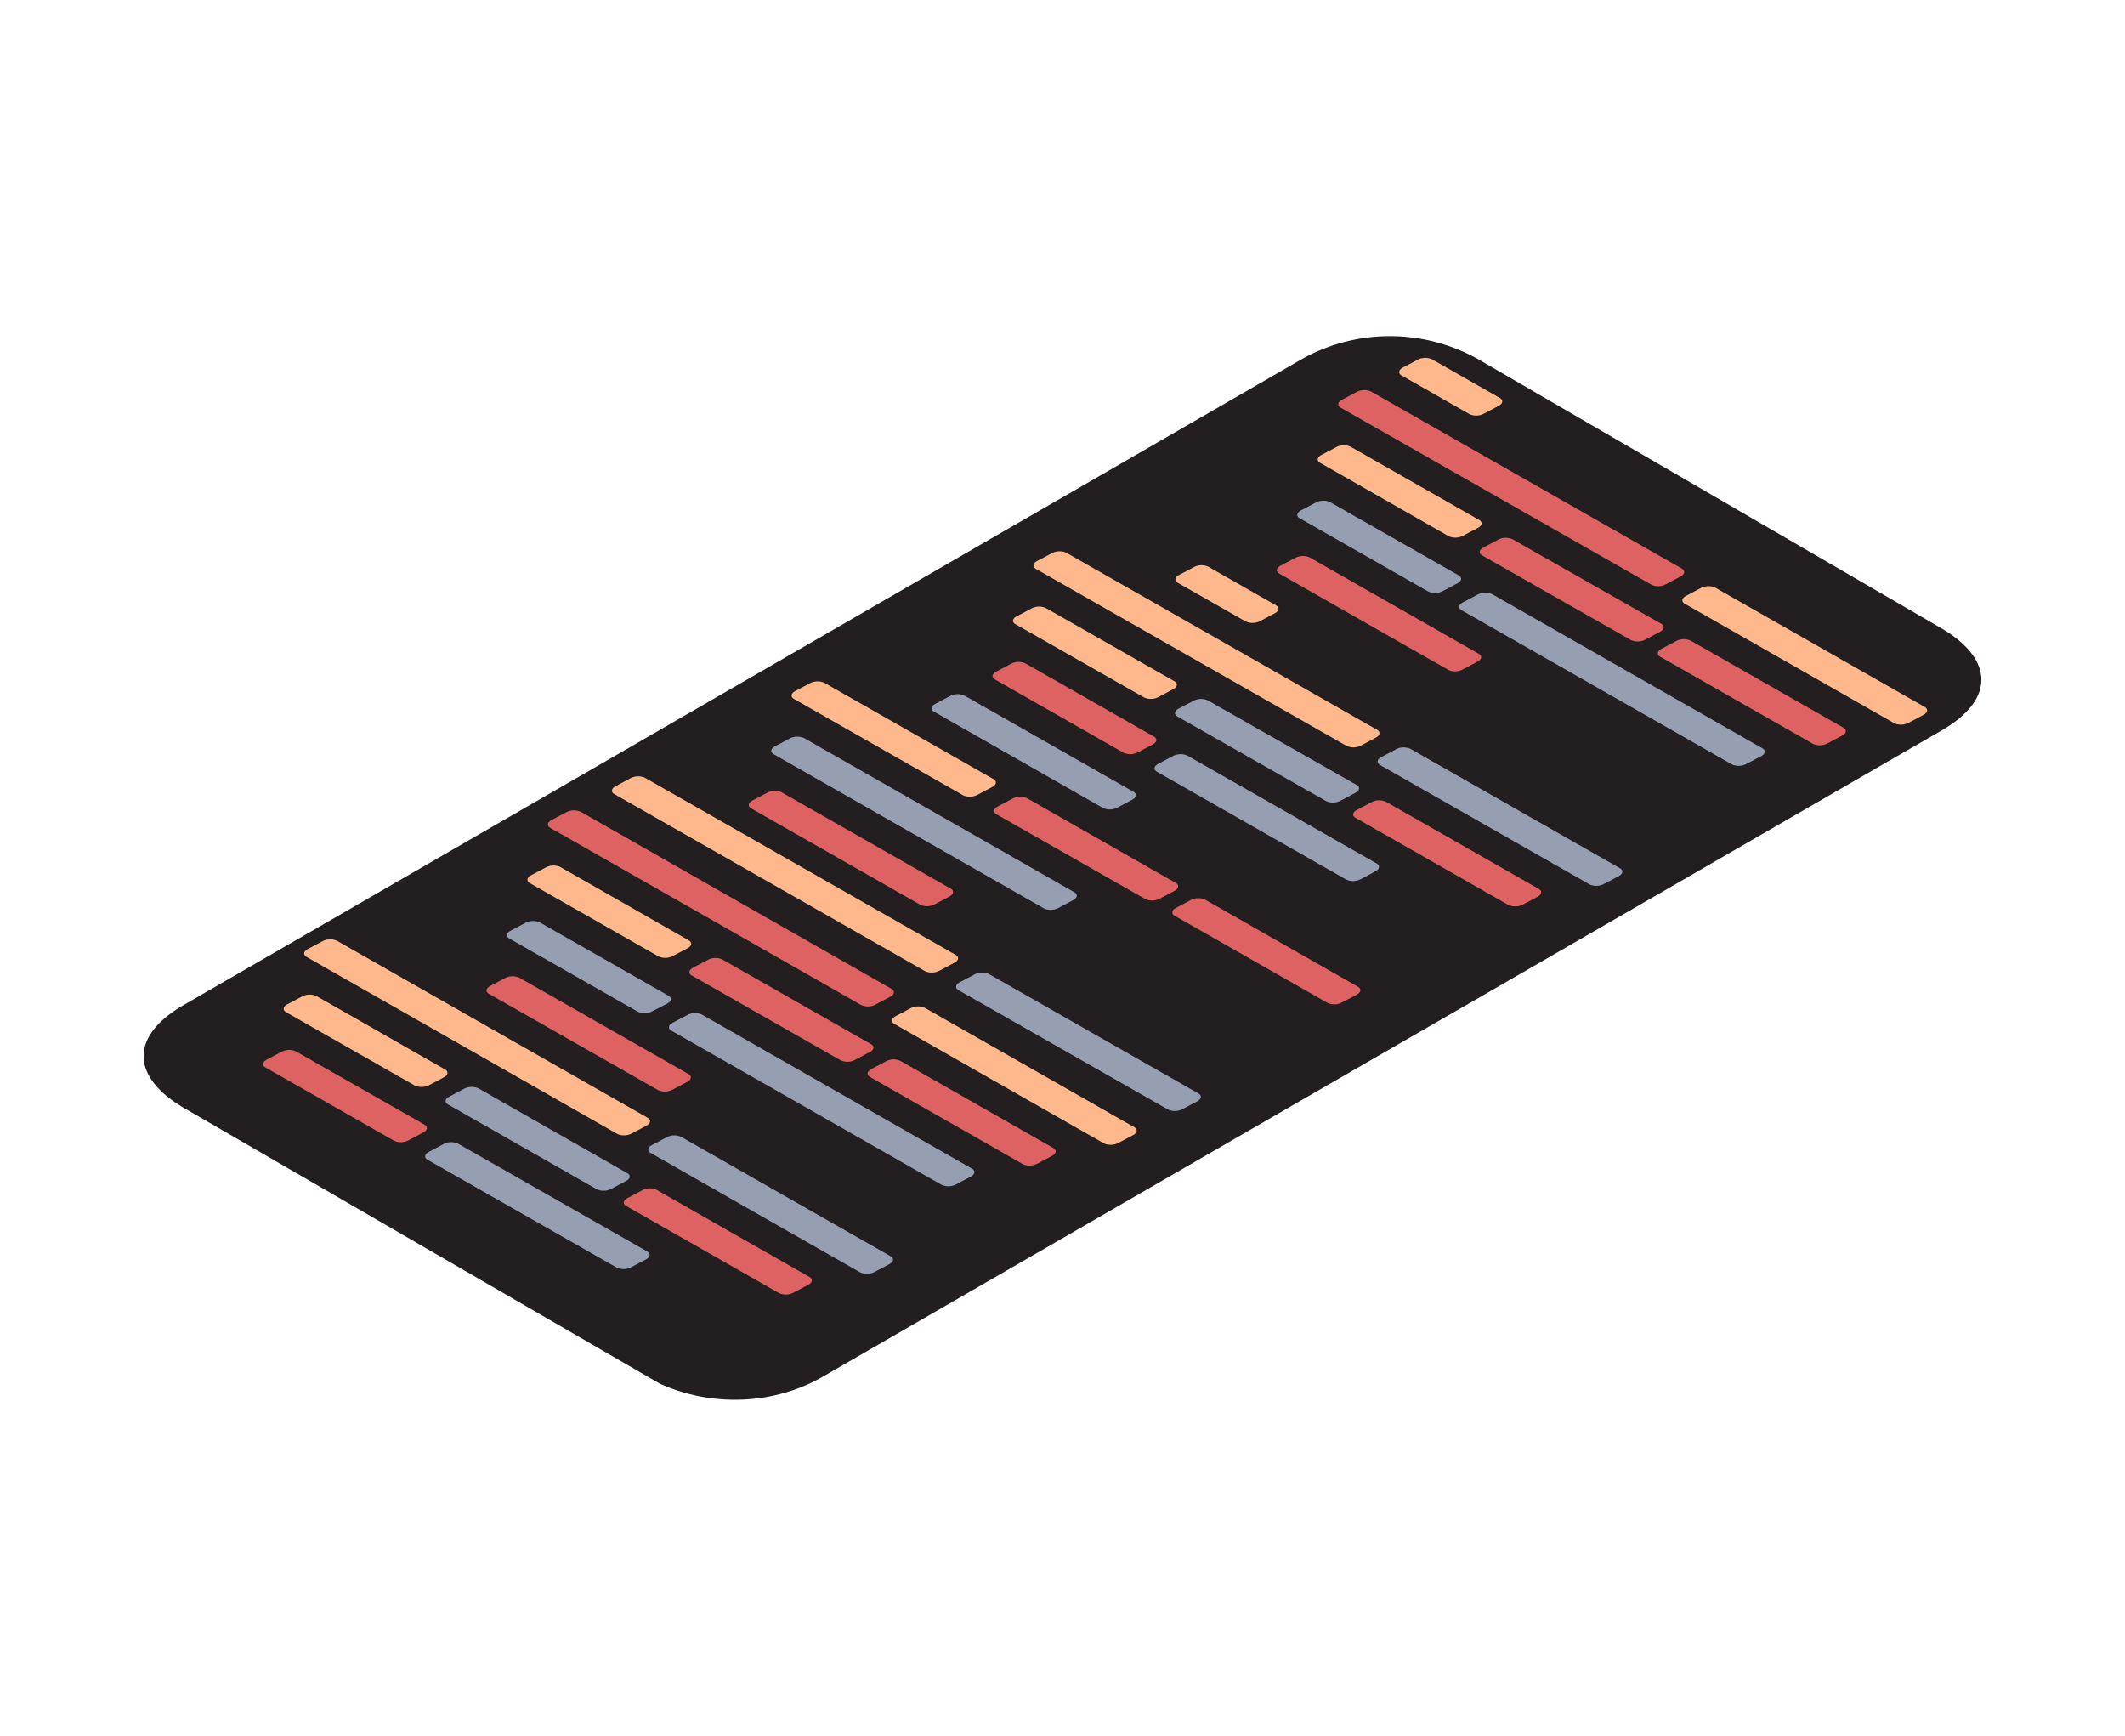 <svg xmlns="http://www.w3.org/2000/svg" viewBox="0 0 620 506.37"><defs><style>.a{fill:#231f20;}.b{fill:#ffb88c;}.c{fill:#969eb2;}.d{fill:#de6262;}</style></defs><title>layer</title><path class="a" d="M566.26,183.18c15.2,8.83,16.32,20.66.09,30L240.1,401.58c-14.8,8.55-33.05,8.71-47.68,2L53.67,323.21c-15.12-8.87-16.25-20.7,0-30.08L379.73,104.81a52.63,52.63,0,0,1,51.85.14Z"/><path class="b" d="M392.93,217.61l-90.72-51.68c-1-.59-.87-1.61.38-2.27l4.36-2.31a4.83,4.83,0,0,1,4.15-.12l90.72,51.68c1,.59.87,1.61-.38,2.27l-4.36,2.31A4.83,4.83,0,0,1,392.93,217.61Z"/><path class="c" d="M463.8,258l-61.19-34.86c-1-.59-.87-1.61.38-2.27l4.36-2.31a4.83,4.83,0,0,1,4.15-.12l61.19,34.86c1,.59.87,1.61-.38,2.27L468,257.86A4.83,4.83,0,0,1,463.8,258Z"/><path class="b" d="M333.81,203.46l-37.57-21.4c-1-.59-.87-1.61.38-2.27l4.36-2.31a4.83,4.83,0,0,1,4.15-.12l37.57,21.4c1,.59.87,1.61-.38,2.27L338,203.34A4.83,4.83,0,0,1,333.81,203.46Z"/><path class="c" d="M387,233.74,343.49,209c-1-.59-.87-1.61.38-2.27l4.36-2.31a4.83,4.83,0,0,1,4.15-.12L395.85,229c1,.59.87,1.61-.38,2.27l-4.36,2.31A4.83,4.83,0,0,1,387,233.74Z"/><path class="d" d="M440.12,264l-44.65-25.44c-1-.59-.87-1.61.38-2.27L400.2,234a4.83,4.83,0,0,1,4.15-.12L449,259.32c1,.59.87,1.61-.38,2.27l-4.36,2.31A4.83,4.83,0,0,1,440.12,264Z"/><path class="d" d="M327.84,219.6l-37.57-21.4c-1-.59-.87-1.61.38-2.27l4.36-2.31a4.83,4.83,0,0,1,4.15-.12l37.57,21.4c1,.59.87,1.61-.38,2.27L332,219.47A4.83,4.83,0,0,1,327.84,219.6Z"/><path class="c" d="M392.8,256.6l-55.28-31.49c-1-.59-.87-1.61.38-2.27l4.36-2.31a4.83,4.83,0,0,1,4.15-.12l55.28,31.49c1,.59.87,1.61-.38,2.27L397,256.48A4.83,4.83,0,0,1,392.8,256.6Z"/><path class="c" d="M321.87,235.73,272.49,207.6c-1-.59-.87-1.61.38-2.27l4.36-2.31a4.83,4.83,0,0,1,4.15-.12L330.76,231c1,.59.87,1.61-.38,2.27L326,235.61A4.83,4.83,0,0,1,321.87,235.73Z"/><path class="b" d="M428.75,120.81,408.91,109.5c-1-.59-.87-1.61.38-2.27l4.36-2.31a4.83,4.83,0,0,1,4.15-.12l19.85,11.31c1,.59.87,1.61-.38,2.27l-4.36,2.31A4.83,4.83,0,0,1,428.75,120.81Z"/><path class="d" d="M481.84,170.58,391.12,118.9c-1-.59-.87-1.61.38-2.27l4.36-2.31a4.83,4.83,0,0,1,4.15-.12l90.72,51.68c1,.59.87,1.61-.38,2.27L486,170.46A4.83,4.83,0,0,1,481.84,170.58Z"/><path class="b" d="M552.72,211,491.53,176.1c-1-.59-.87-1.61.38-2.27l4.36-2.31a4.83,4.83,0,0,1,4.15-.12l61.19,34.86c1,.59.87,1.61-.38,2.27l-4.36,2.31A4.83,4.83,0,0,1,552.72,211Z"/><path class="b" d="M422.72,156.44,385.15,135c-1-.59-.87-1.61.38-2.27l4.36-2.31a4.83,4.83,0,0,1,4.15-.12l37.57,21.4c1,.59.87,1.61-.38,2.27l-4.36,2.31A4.83,4.83,0,0,1,422.72,156.44Z"/><path class="d" d="M475.87,186.72,432.4,162c-1-.59-.87-1.61.38-2.27l4.36-2.31a4.83,4.83,0,0,1,4.15-.12L484.76,182c1,.59.87,1.61-.38,2.27L480,186.6A4.83,4.83,0,0,1,475.87,186.72Z"/><path class="d" d="M529,217l-44.65-25.44c-1-.59-.87-1.61.38-2.27l4.36-2.31a4.83,4.83,0,0,1,4.15-.12l44.65,25.44c1,.59.87,1.61-.38,2.27l-4.36,2.31A4.83,4.83,0,0,1,529,217Z"/><path class="c" d="M416.75,172.57l-37.57-21.4c-1-.59-.87-1.61.38-2.27l4.36-2.31a4.83,4.83,0,0,1,4.15-.12l37.57,21.4c1,.59.87,1.61-.38,2.27l-4.36,2.31A4.83,4.83,0,0,1,416.75,172.57Z"/><path class="d" d="M422.59,195.43,373.21,167.3c-1-.59-.87-1.61.38-2.27l4.36-2.31a4.83,4.83,0,0,1,4.15-.12l49.38,28.13c1,.59.87,1.61-.38,2.27l-4.36,2.31A4.83,4.83,0,0,1,422.59,195.43Z"/><path class="b" d="M363.47,181.29,343.62,170c-1-.59-.87-1.61.38-2.27l4.36-2.31a4.83,4.83,0,0,1,4.15-.12l19.85,11.31c1,.59.87,1.61-.38,2.27l-4.36,2.31A4.83,4.83,0,0,1,363.47,181.29Z"/><path class="b" d="M269.93,283.31l-90.72-51.68c-1-.59-.87-1.61.38-2.27L184,227a4.83,4.83,0,0,1,4.15-.12l90.72,51.68c1,.59.87,1.61-.38,2.27l-4.36,2.31A4.83,4.83,0,0,1,269.93,283.31Z"/><path class="c" d="M340.81,323.68l-61.19-34.86c-1-.59-.87-1.61.38-2.27l4.36-2.31a4.83,4.83,0,0,1,4.15-.12L349.7,319c1,.59.87,1.61-.38,2.27L345,323.56A4.83,4.83,0,0,1,340.81,323.68Z"/><path class="b" d="M281,232l-49.38-28.13c-1-.59-.87-1.61.38-2.27l4.36-2.31a4.83,4.83,0,0,1,4.15-.12l49.38,28.13c1,.59.87,1.61-.38,2.27l-4.36,2.31A4.83,4.83,0,0,1,281,232Z"/><path class="d" d="M334.2,262.29l-43.47-24.76c-1-.59-.87-1.61.38-2.27l4.36-2.31a4.83,4.83,0,0,1,4.15-.12l43.47,24.76c1,.59.87,1.61-.38,2.27l-4.36,2.31A4.83,4.83,0,0,1,334.2,262.29Z"/><path class="d" d="M387.36,292.57l-44.65-25.44c-1-.59-.87-1.61.38-2.27l4.36-2.31a4.83,4.83,0,0,1,4.15-.12l44.65,25.44c1,.59.87,1.61-.38,2.27l-4.36,2.31A4.83,4.83,0,0,1,387.36,292.57Z"/><path class="c" d="M304.61,265,225.7,220c-1-.59-.87-1.61.38-2.27l4.36-2.31a4.83,4.83,0,0,1,4.15-.12l78.91,45c1,.59.87,1.61-.38,2.27l-4.36,2.31A4.83,4.83,0,0,1,304.61,265Z"/><path class="d" d="M268.52,263.94l-49.38-28.13c-1-.59-.87-1.61.38-2.27l4.36-2.31a4.83,4.83,0,0,1,4.15-.12l49.38,28.13c1,.59.87,1.61-.38,2.27l-4.36,2.31A4.83,4.83,0,0,1,268.52,263.94Z"/><path class="c" d="M505.34,223l-78.91-45c-1-.59-.87-1.61.38-2.27l4.36-2.31a4.83,4.83,0,0,1,4.15-.12l78.91,45c1,.59.87,1.61-.38,2.27l-4.36,2.31A4.83,4.83,0,0,1,505.34,223Z"/><path class="d" d="M251.26,293.18,160.54,241.5c-1-.59-.87-1.61.38-2.27l4.36-2.31a4.83,4.83,0,0,1,4.15-.12l90.72,51.68c1,.59.87,1.61-.38,2.27l-4.36,2.31A4.83,4.83,0,0,1,251.26,293.18Z"/><path class="b" d="M322.13,333.56,260.94,298.7c-1-.59-.87-1.61.38-2.27l4.36-2.31a4.83,4.83,0,0,1,4.15-.12L331,328.85c1,.59.87,1.61-.38,2.27l-4.36,2.31A4.83,4.83,0,0,1,322.13,333.56Z"/><path class="b" d="M192.14,279l-37.57-21.4c-1-.59-.87-1.61.38-2.27l4.36-2.31a4.83,4.83,0,0,1,4.15-.12L201,274.33c1,.59.87,1.61-.38,2.27l-4.36,2.31A4.83,4.83,0,0,1,192.14,279Z"/><path class="d" d="M245.29,309.32l-43.47-24.76c-1-.59-.87-1.61.38-2.27l4.36-2.31a4.83,4.83,0,0,1,4.15-.12l43.47,24.76c1,.59.87,1.61-.38,2.27l-4.36,2.31A4.83,4.83,0,0,1,245.29,309.32Z"/><path class="d" d="M298.45,339.6l-44.65-25.44c-1-.59-.87-1.61.38-2.27l4.36-2.31a4.83,4.83,0,0,1,4.15-.12l44.65,25.44c1,.59.87,1.61-.38,2.27l-4.36,2.31A4.83,4.83,0,0,1,298.45,339.6Z"/><path class="c" d="M186.17,295.17l-37.57-21.4c-1-.59-.87-1.61.38-2.27l4.36-2.31a4.83,4.83,0,0,1,4.15-.12l37.57,21.4c1,.59.87,1.61-.38,2.27L190.32,295A4.83,4.83,0,0,1,186.17,295.17Z"/><path class="d" d="M192,318,142.63,289.9c-1-.59-.87-1.61.38-2.27l4.36-2.31a4.83,4.83,0,0,1,4.15-.12l49.38,28.13c1,.59.87,1.61-.38,2.27l-4.36,2.31A4.83,4.83,0,0,1,192,318Z"/><path class="c" d="M274.76,345.64l-78.91-45c-1-.59-.87-1.61.38-2.27l4.36-2.31a4.83,4.83,0,0,1,4.15-.12l78.91,45c1,.59.87,1.61-.38,2.27l-4.36,2.31A4.83,4.83,0,0,1,274.76,345.64Z"/><path class="b" d="M180.13,330.8,89.41,279.12c-1-.59-.87-1.61.38-2.27l4.36-2.31a4.83,4.83,0,0,1,4.15-.12L189,326.1c1,.59.87,1.61-.38,2.27l-4.36,2.31A4.83,4.83,0,0,1,180.13,330.8Z"/><path class="c" d="M251,371.18l-61.19-34.86c-1-.59-.87-1.61.38-2.27l4.36-2.31a4.83,4.83,0,0,1,4.15-.12l61.19,34.86c1,.59.87,1.61-.38,2.27l-4.36,2.31A4.83,4.83,0,0,1,251,371.18Z"/><path class="b" d="M121,316.65l-37.57-21.4c-1-.59-.87-1.61.38-2.27l4.36-2.31a4.83,4.83,0,0,1,4.15-.12L129.9,312c1,.59.87,1.61-.38,2.27l-4.36,2.31A4.83,4.83,0,0,1,121,316.65Z"/><path class="c" d="M174.16,346.94l-43.47-24.76c-1-.59-.87-1.61.38-2.27l4.36-2.31a4.83,4.83,0,0,1,4.15-.12l43.47,24.76c1,.59.87,1.61-.38,2.27l-4.36,2.31A4.83,4.83,0,0,1,174.16,346.94Z"/><path class="d" d="M227.32,377.22l-44.65-25.44c-1-.59-.87-1.61.38-2.27l4.36-2.31a4.83,4.83,0,0,1,4.15-.12l44.65,25.44c1,.59.87,1.61-.38,2.27l-4.36,2.31A4.83,4.83,0,0,1,227.32,377.22Z"/><path class="d" d="M115,332.79l-37.57-21.4c-1-.59-.87-1.61.38-2.27l4.36-2.31a4.83,4.83,0,0,1,4.15-.12l37.57,21.4c1,.59.87,1.61-.38,2.27l-4.36,2.31A4.83,4.83,0,0,1,115,332.79Z"/><path class="c" d="M180,369.8,124.72,338.3c-1-.59-.87-1.61.38-2.27l4.36-2.31a4.83,4.83,0,0,1,4.15-.12l55.28,31.49c1,.59.87,1.61-.38,2.27l-4.36,2.31A4.83,4.83,0,0,1,180,369.8Z"/></svg>